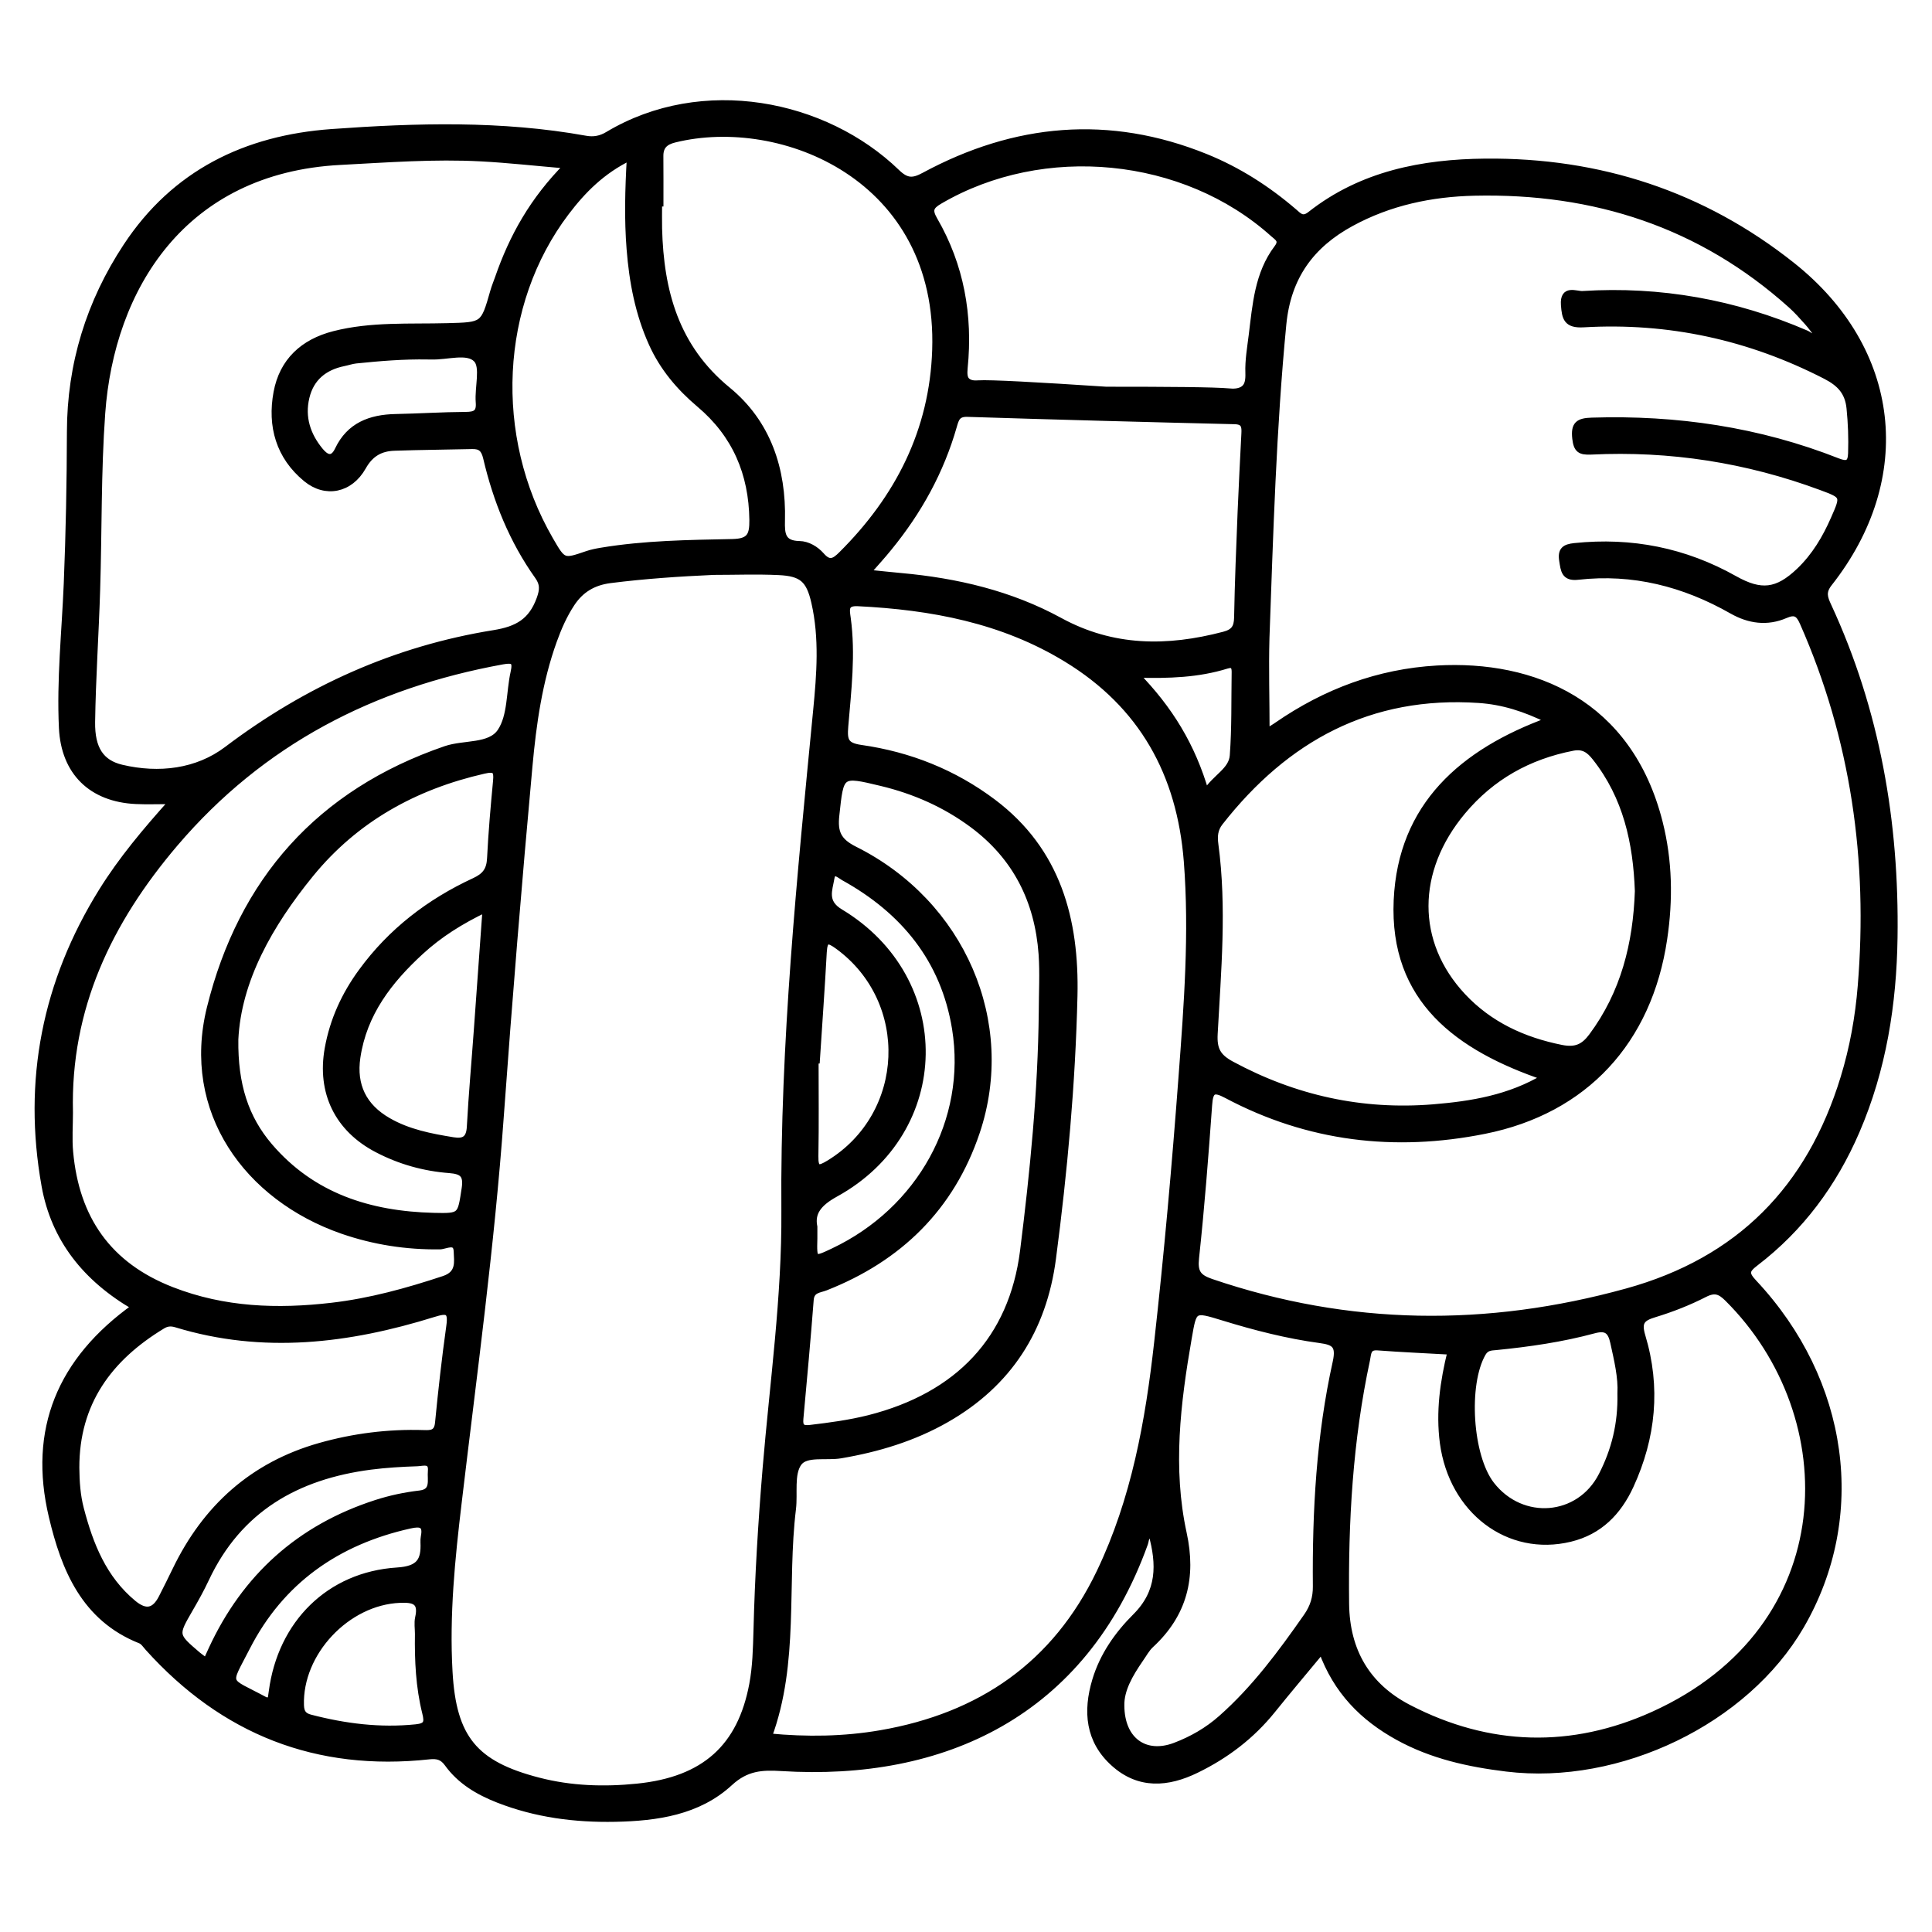 <?xml version="1.0" encoding="utf-8"?>
<!-- Generator: Adobe Illustrator 23.0.0, SVG Export Plug-In . SVG Version: 6.00 Build 0)  -->
<svg version="1.0" xmlns="http://www.w3.org/2000/svg" xmlns:xlink="http://www.w3.org/1999/xlink" x="0px" y="0px"
	 viewBox="0 0 3000 3000" style="enable-background:new 0 0 3000 3000;" xml:space="preserve">
<style type="text/css">
	.st0{stroke:#000000;stroke-width:10;stroke-miterlimit:10;}
</style>
<g id="Layer_1">
</g>
<g id="Layer_2">
	<g>
		<path class="st0" d="M209.3,2029.4c-76.2-44.2-125-105.7-139.8-188.3c-29.2-163.1,1-315.9,88.7-457.1
			c30.6-49.2,67.6-93.3,109.9-140.4c-22.8,0-40,0.7-57.2-0.1c-68.8-3.3-111.1-44.6-114.4-113.1c-3.6-74.9,4.4-149.5,7.5-224.2
			c3.2-78.5,4.7-157.1,4.9-235.6c0.2-104.9,30-201.1,87.3-288c75-113.9,185.5-167.6,318.7-177.2c131.7-9.5,263.4-13.3,394.3,10.3
			c12.5,2.3,23.6,0.3,34.7-6.4c147-88,337-49.7,448.6,58.3c15.2,14.7,25.1,14.6,42.5,5.2c141.1-76.2,287-89.7,437.2-28.9
			c50.4,20.4,95.8,49.5,137,84.9c7.7,6.6,13.3,14,25.6,4.3c79.6-62.7,174-80.9,271.6-81.8c176.9-1.7,337.4,50.4,476.5,161
			c164,130.4,186.6,329.3,57.3,493.4c-10.7,13.6-7.1,22.7-1.5,34.9c75.7,163.4,105.4,336.5,102.8,515.1
			c-1.5,103.3-17.4,204.6-58.9,300.8c-35.2,81.6-86.3,150.7-156.9,204.7c-14.8,11.3-15.4,16.7-2.4,30.6
			c143.4,153,171.8,363,73.2,532.8c-86.1,148.2-281.9,242.6-457.2,221.3c-58.9-7.2-116-19.7-168.5-48.7
			c-54.2-29.9-95.6-71.3-118.4-134.5c-26.5,32-51.9,62-76.6,92.7c-32.3,40.1-72,70.3-118,92.7c-44.8,21.9-89.1,25.1-128.1-10
			c-39.3-35.2-43.2-80.7-28.7-128.9c11.6-38.6,34.6-71.3,62.2-98.8c38.7-38.5,38.1-81.4,25.1-128.7c-9.7,1.4-8.8,9.8-10.7,15
			c-95.4,264.9-313.7,364-564.1,348.4c-30.7-1.9-54.7-0.5-80.3,23.1c-49.1,45.3-113.3,54.4-178,55.7c-62.2,1.2-123-6.6-181.5-29.5
			c-31.1-12.2-59.1-28.7-78.8-56.1c-7.8-10.8-16.2-12.7-28.5-11.4c-174.4,19-319.4-38.3-436.4-168.3c-3.7-4.1-7.1-9.6-11.9-11.5
			C131,2512.6,100,2435.9,80.8,2354.8C48.9,2220.5,93.3,2112.2,209.3,2029.4z M1966.4,1136.7c6.5-4,12-7.1,17.1-10.7
			c74.8-51.6,157.2-82.4,248-87.6c150-8.5,298.3,52.8,345.3,238.6c15.1,59.7,16.1,120,7,181c-23.5,158.6-122.7,266.5-278.7,297.7
			c-139.3,27.9-273.6,12.1-400.1-55.1c-21-11.2-26.2-7.4-27.8,15.3c-5.7,79.2-11.8,158.4-20.3,237.4c-2.4,22.3,3.1,30.4,23.9,37.5
			c213.7,72.7,428.2,74.8,645.2,14.9c175-48.3,284.4-160.5,336.9-331.8c14.3-46.6,22.9-94.5,26.8-143
			c16-195.3-10.6-383.9-90.1-564.1c-6.1-13.7-11.8-18.5-27.2-11.8c-28.4,12.3-56.4,8.4-83.2-6.9c-74.2-42.2-153.5-62.5-239-52.8
			c-21.2,2.4-21.7-10-24.1-24.8c-2.6-16.1,3.6-20.6,18.8-22.2c88.3-9.2,171.1,7.2,248.4,50.7c41.3,23.2,66.4,20.3,100.7-12.3
			c24.1-23,40.7-51,53.9-81.2c15.8-35.8,15.7-36-19.8-49.2c-115.4-42.8-234.6-61.4-357.5-55.4c-16.9,0.8-22.2-2.7-24.2-20
			c-2.5-22,4.8-26.8,25.5-27.4c131.5-4.1,259,14.6,381.7,63c14.8,5.8,20.6,3.2,21.1-12.6c0.8-23.4-0.1-46.6-2.4-69.9
			c-2.5-25.3-15.2-38.8-37.3-50.2c-118.3-60.9-243.8-88.2-376.3-80.5c-26.1,1.5-28.4-9.9-29.9-29.7c-2-26.9,18.5-16.1,28.7-16.7
			c120.5-7.6,236.3,13.2,347.2,61.1c4.9,2.1,10.1,8.8,17.6,2.1c-5.3-6.8-10.1-13.7-15.7-19.9c-8.1-9.1-16.2-18.2-25.2-26.3
			c-139.9-125.7-305.7-179.2-491.8-175c-67.2,1.5-131.9,15.1-191.4,47.5c-62.2,33.8-98.6,83.1-105.8,157.1
			c-15.7,162.2-20.3,324.7-26.2,487.3C1964.9,1038.3,1966.4,1085.9,1966.4,1136.7z M1108.2,887.7c-53.8,2.4-107.4,6-160.9,12.8
			c-26.1,3.4-45.5,15-59.7,36.5c-11.9,18-20.5,37.6-27.8,57.9c-22.7,63-32,128.9-38,194.8c-16.6,181.5-31.5,363.1-44.6,544.8
			c-14.4,200.4-41.7,399.3-65.3,598.7c-10.4,87.3-19.2,174.7-14.2,262.8c5.8,103.2,39.3,143.6,138.6,169.2
			c50.6,13.1,102.1,14.6,153.2,9.4c104.7-10.6,160.6-61.7,178.9-158.9c5.2-27.6,5.8-55.7,6.6-83.8c2.1-84.1,7.2-168.1,14.2-252
			c11.1-133.2,30.1-266.1,29.1-399.7c-2-260.5,24.3-518.8,49.4-777.4c5.4-55.6,9.8-112.1-2.9-167.6c-8.1-35.5-19.4-45.5-55.6-47.2
			C1175.5,886.4,1141.8,887.7,1108.2,887.7z M1193.6,2696.6c59.2,5.7,116.9,4.9,174.2-5c154.9-26.8,271.1-106.5,339.9-250.2
			c54.1-112.9,75.8-234.5,89.5-357.2c15.4-137.5,27.6-275.4,37.9-413.3c8.3-110.9,16.8-221.9,8.1-333.5
			c-10.7-136.2-69.6-242.6-187.2-314.3c-99.4-60.7-209.7-81.2-324.1-86.8c-20.8-1-17.5,11.4-15.9,23.4c7.7,56.2,0.9,112.2-3.8,168
			c-1.8,21.9,0.2,30.5,24.7,34c75.1,10.7,144.2,38.1,205.3,84.1c100.5,75.7,128.6,183,125.9,300.6c-3.2,136.5-15.6,272.5-33.4,407.9
			c-14.4,109.9-68.3,194.3-165.4,249.7c-51,29.1-106.2,45.7-163.7,55.5c-22.6,3.9-54.3-3.9-65.7,12.4c-12.1,17.3-6,46.9-8.9,71
			C1216.7,2460.2,1236.3,2580.8,1193.6,2696.6z M880.9,256.8c-50.4-4.3-92-9-133.8-11.2c-73-3.9-145.9,1.7-218.7,5.5
			c-245.1,12.7-356,196.9-370,390.4c-6.6,91.3-5,183.2-7.9,274.9c-2.1,68.2-6.8,136.4-7.8,204.7c-0.6,41.8,14,63.7,46.1,71.3
			c58.1,13.7,117.4,6.5,163.7-28.5c124.3-94,261.5-155.9,414.6-180.5c36.8-5.9,58.4-18.7,71-53.2c5.2-14.3,5.6-23.6-2.8-35.4
			c-39.6-55.6-64.6-117.8-80.1-183.8c-3.3-13.9-8.8-19-22-18.7c-40.2,1-80.4,1.2-120.6,2.6c-21.6,0.7-37.3,9.1-49.1,30.1
			c-20,35.6-57.9,43.1-88,18.4c-42.2-34.6-55.4-82-45.8-133.9c9-48.5,41-78.1,89-90.4c57.9-14.8,117.1-10.7,175.8-12.3
			c56.5-1.5,56.5-0.8,71.7-54.2c2-7.2,5-14.1,7.4-21.1C795.6,368.1,827.4,310.5,880.9,256.8z M2252.7,2098.5
			c-38.8-2.2-76.1-3.8-113.3-6.6c-15.9-1.2-14.9,9.4-17,19.5c-26.9,125.1-34,251.7-32.5,379.2c0.9,73.2,33,128,97.5,161.4
			c124.7,64.6,253.5,67.9,380.4,10.4c295.6-134,299.3-463,114.9-646.2c-11.3-11.2-19.7-15-35.6-6.9c-24.8,12.7-51.2,23.1-77.9,31.2
			c-19.9,6-25.8,12.3-19.2,34.3c23.9,79.3,16.3,157.2-18.3,232.3c-18.9,40.9-48,71-93.5,82c-95.6,23.2-183.2-43.3-197.4-148.7
			C2234.5,2192.3,2241.1,2145.6,2252.7,2098.5z M108.3,1727.3c0,20.6-1.6,41.3,0.3,61.7c9.4,103.2,59.2,175.9,158.2,214.4
			c81.1,31.6,164.1,34.3,248.4,24.5c59.5-6.9,117.1-22.8,174.1-41.7c24.9-8.3,20.7-27.1,20.2-43c-0.6-19-17.9-8.3-26.4-8.2
			c-51.9,0.7-102.3-7.1-151.2-24c-148.4-51.6-245.1-186-205.8-345.4c48.9-198,170.1-335,365.9-402.2c28.9-9.9,68.9-3,85.2-27.4
			c16.3-24.3,13.7-60.9,20.6-91.9c3.8-17.2,0-20.6-17.6-17.4c-201.7,36.7-373.8,125.1-508.4,282.9
			C168.8,1430.6,104.2,1565.4,108.3,1727.3z M2398.7,1672.6c-134.1-45.6-236.5-120-229.6-274.6c6.6-146.8,101.8-230.4,236.4-279.4
			c-37.6-18.8-72.3-29.5-108.9-32c-169.4-11.5-300,59.8-402.4,190.5c-8.3,10.6-9,21.6-7.3,34.2c13.1,98,4.2,196.1-1.1,294
			c-1.4,24.9,5.5,36.2,26.3,47.5c98.2,53,202.5,76,313.4,67C2285.2,1714.9,2344,1705.3,2398.7,1672.6z M1025.2,315.6
			c-0.7,0-1.4,0-2.1,0c0,13.1-0.3,26.2,0,39.2c2.5,97.7,26,184.7,106.8,250.9c62.1,50.9,86,122.8,84,202.6
			c-0.5,20.7,0.4,36.3,27.3,36.8c12.9,0.2,25.6,7.8,34.2,17.6c12.2,14,20.3,9.5,31.3-1.5c88.4-87.8,141.7-192.3,145.8-317.8
			c8.8-267.8-238.5-368.1-404.9-327.1c-15.2,3.7-22.7,10.9-22.5,26.4C1025.3,267,1025.2,291.3,1025.2,315.6z M1618,1571.1
			c0-29.9,1.8-60-0.3-89.7c-6-82.6-40-150.9-107.5-201c-42.6-31.6-90.3-52.6-141.7-64.9c-64.2-15.4-63.1-15.1-70.2,50.6
			c-2.9,26.7,3.1,40.3,28.9,53.2c166.7,83.4,246.5,268.7,189.2,438.8c-39.4,117-120.2,195.9-234.6,240.9
			c-9.6,3.8-22.1,3.3-23.3,19.5c-4.7,61.5-10.4,122.9-16,184.4c-1.1,12.2,2.4,16.3,15.6,14.7c30.6-3.6,61.1-7.7,91.1-15.2
			c139-35.2,222.4-123.3,239.7-259.7C1604.4,1819.3,1616.7,1695.5,1618,1571.1z M1346.4,889.5c21.2,2.1,36.9,3.9,52.7,5.3
			c86.4,7.8,169.9,27.4,246.3,69.1c82.5,45.1,167.2,45,255,22c15.6-4.1,20.6-11.2,20.9-26.9c1-55.1,3.3-110.2,5.5-165.3
			c1.6-40.1,3.8-80.2,5.8-120.4c0.6-11.3-0.2-19.3-15.6-19.6c-138.2-3.3-276.5-7-414.7-11.4c-15.7-0.5-18.1,7.6-21.4,19.2
			c-20,70.2-54.6,132.7-100.7,189C1370.4,862.7,1359.8,874.2,1346.4,889.5z M1717.7,605.5c97.8,0,166.6,0.5,190.6,2.6
			c4.6,0.4,17.4,1.7,24.9-6c4.4-4.5,6-11.8,5.6-23.1c-0.7-19.4,2.8-39,5.2-58.5c5.9-47.2,9.1-95.5,39.3-135.4
			c9.1-12,0.4-16.2-6.3-22.2c-137.9-123.9-356.9-145.2-517.8-51.1c-14.6,8.5-17.1,14.6-8.3,29.8c41.1,71,54.8,148.4,46.7,229.4
			c-1,10-0.2,16.2,3.3,19.9c5.5,5.8,15.1,4.9,17.9,4.7C1537.5,594.4,1611.5,598.5,1717.7,605.5z M118.2,2279.1
			c0.2,21.6,1.6,43.1,7.1,64c14.6,55.8,35.3,108.2,81.7,146.6c19.4,16,33.3,12.8,44.3-8.8c7.2-14.1,14.3-28.3,21.2-42.6
			c46.7-97,120.1-163.3,224.3-192.8c52.3-14.8,106.1-21.6,160.7-19.9c12.1,0.4,21.4,0.3,23-16.2c4.9-50.2,10.5-100.3,17.5-150.2
			c3.5-24.6-3.7-25.6-24.9-19c-131.6,41-264.6,57.3-399.6,16c-8-2.4-14.2-1.9-21.1,2.2C169.2,2108.7,118,2178.3,118.2,2279.1z
			 M1740.9,2648.4c0.2,54.4,37.5,80.1,83.7,62.6c26.4-10,50.7-24,71.8-42.7c52.2-46.1,93.2-101.7,132.8-158.4
			c10-14.4,14.6-29,14.4-46.8c-1-117,5.4-233.5,30.8-348c5.9-26.8-2.8-31.6-24.9-34.6c-50.9-6.9-100.7-19.7-149.8-34.8
			c-47-14.4-46.1-14.3-54.2,32.2c-17.5,100.7-29.8,201.8-7.8,303c14.9,68.2,0.8,125.4-50.8,173.1c-6.7,6.2-11.2,14.9-16.6,22.5
			C1754.2,2599.9,1740.3,2624,1740.9,2648.4z M978.4,244c-43.7,21.2-73.5,51.5-99.5,85.8C771.1,472.1,761.3,677.6,854,837.9
			c20.5,35.5,20.5,35.4,57.6,22.7c7-2.4,14.4-3.9,21.7-5.1c67.6-11.3,136-12.1,204.1-13.5c27.3-0.6,31.4-10.7,31.2-34.6
			c-0.9-72.6-26.8-132.9-82.5-179.8c-31.1-26.3-56.7-56.5-73.7-94.1c-21.1-46.7-30.4-95.9-34.4-146.5
			C974.3,340.6,975.5,294.2,978.4,244z M365.1,1614.1c-0.9,70.5,16,122.1,53.3,165.8c66.8,78,155.7,105.9,254.7,108.4
			c43.5,1.1,42.1,0.1,48.7-42.4c3.4-21.9-3.7-27.7-23.8-29.3c-39.4-3-77.1-13.5-112.4-32c-61.1-31.9-88.6-88.5-76.4-156.4
			c7.9-44.1,26.1-83.6,52.4-119.5c45.7-62.6,105.4-108.3,175.2-140.6c16.9-7.8,23.6-17.2,24.5-35.3c2-40.1,5.5-80.1,9.3-120.1
			c1.6-16.6-1.8-20.3-19.5-16.2c-107.4,24.5-199.2,75.3-269,160.9C418.2,1435.8,369.5,1522.3,365.1,1614.1z M2543.6,1383.7
			c-2.7-75.4-18.2-146.4-66.2-207.2c-9.2-11.7-18.3-19-35.2-15.7c-68.7,13.3-126.2,45.5-171,99c-77.2,92.1-77.5,204.2-0.1,287.1
			c41.5,44.4,94.1,68.7,153.6,80.6c21.9,4.3,34.4-1.2,47.1-18.2C2521.8,1542.1,2540.8,1465.5,2543.6,1383.7z M2516.5,2163.7
			c1.4-24.8-5.1-51.9-11.1-79.2c-4.1-18.8-11.6-24.1-30.7-18.9c-49.6,13.4-100.3,20.7-151.4,25.8c-8.1,0.8-15.5,0.4-21,9.9
			c-27.8,48.3-20.9,160,13.5,204.2c47.3,60.7,136.6,53.6,171.4-14.4C2507.1,2252.4,2517.6,2211.1,2516.5,2163.7z M754.3,1411.4
			c-39.4,18.9-72.1,39.6-101,66.1c-49.1,45.1-88.6,96-98.7,164.4c-6.4,43.7,9.8,76.6,48,98.6c31.3,18.1,66.1,24.7,101.1,30.4
			c17.1,2.8,25.2-2.4,26.2-21.2c2.7-50.3,7.3-100.5,10.9-150.7C745.2,1538.1,749.5,1477,754.3,1411.4z M1264.2,1905.1
			c0,10.3,0.1,14,0,17.8c-0.9,34.6-0.8,34.7,29.8,20.2c134.7-63.7,212.5-203.1,189.3-346c-17.4-106.9-79.8-183.1-173.4-234.8
			c-5.6-3.1-16.6-14.1-19.2,1.3c-3.1,18.5-11.9,37.3,14,52.8c173.3,104.2,169.7,339.7-7.3,437.2
			C1270.5,1868.4,1259.7,1883.3,1264.2,1905.1z M320.2,2579.8c3.7-8.1,6-13.2,8.3-18.2c52.1-112.9,136.9-189.2,255.4-227.5
			c22.2-7.2,44.9-12,68.2-14.7c22.7-2.7,16-21.4,17.3-35.1c1.7-18.1-12.9-12.8-21.4-12.5c-24.2,0.8-48.5,2.2-72.5,5.3
			c-114.7,14.9-204.8,66-255.8,174.6c-7.5,16-16.1,31.5-25,46.8c-23.5,40.7-23.6,40.6,12.4,71.4
			C310.6,2572.8,314.4,2575.4,320.2,2579.8z M649.3,2537.2c0-8.4-1.5-17.2,0.3-25.2c5.8-25.8-6.9-29-28.7-28.1
			c-82.2,3.3-156.6,82.4-153.9,164.1c0.4,11.6,4.6,16.7,15,19.4c53.8,14,108.1,20.8,163.8,15.1c16.6-1.7,18.8-7.1,14.8-22.9
			C650.6,2619.6,648.7,2578.4,649.3,2537.2z M1268.1,1646.4c-0.7,0-1.4,0.1-2,0.1c0,49.6,0.6,99.1-0.3,148.7
			c-0.4,21.7,6,20.7,21.8,11.1c123.3-75.4,130.4-251.8,13.7-337.1c-15-10.9-21.3-12-22.5,9.3
			C1275.8,1534.4,1271.7,1590.4,1268.1,1646.4z M664.3,553.2c-37.4-0.7-74.5,2.4-111.6,6.2c-6.4,0.7-12.7,2.9-19.1,4.2
			c-30.1,6.2-50.9,23.1-58.1,53.3c-7.5,31.2,1.8,59.2,21.8,83.3c8.6,10.4,19.1,16.2,27.6-1.8c17.8-37.5,50.2-49.7,89.3-50.5
			c36.3-0.7,72.6-3.1,109-3.3c15.2-0.1,21.9-3.4,20.5-20.2c-1.8-22.9,7.8-54.7-3.9-66.7c-14.2-14.6-45.8-3.6-69.8-4.5
			C668,553.1,666.2,553.2,664.3,553.2z M420.3,2640.7c0.8-5.4,1.5-10,2.1-14.5c14-105.2,88.8-180.4,194.3-187.2
			c34.7-2.2,42.5-15.4,41.2-44.2c-0.1-2.8,0-5.7,0.5-8.4c4-19.8-5.2-21.6-21.8-17.9c-113.1,25.1-200.4,86.1-253.3,189.6
			c-31.7,62-33.3,48.6,28.3,81.9C413,2640.9,415.1,2640.4,420.3,2640.7z M1872.3,1230.7c15-23.9,40.6-33.8,42.3-57.6
			c3.2-42.8,2.2-85.8,2.9-128.7c0.2-8.9-1.9-14.5-12.9-11c-43.8,13.6-89.1,15.3-140.8,13.9
			C1816.4,1101.1,1851.4,1158.5,1872.3,1230.7z"/>
	</g>
</g>
</svg>

